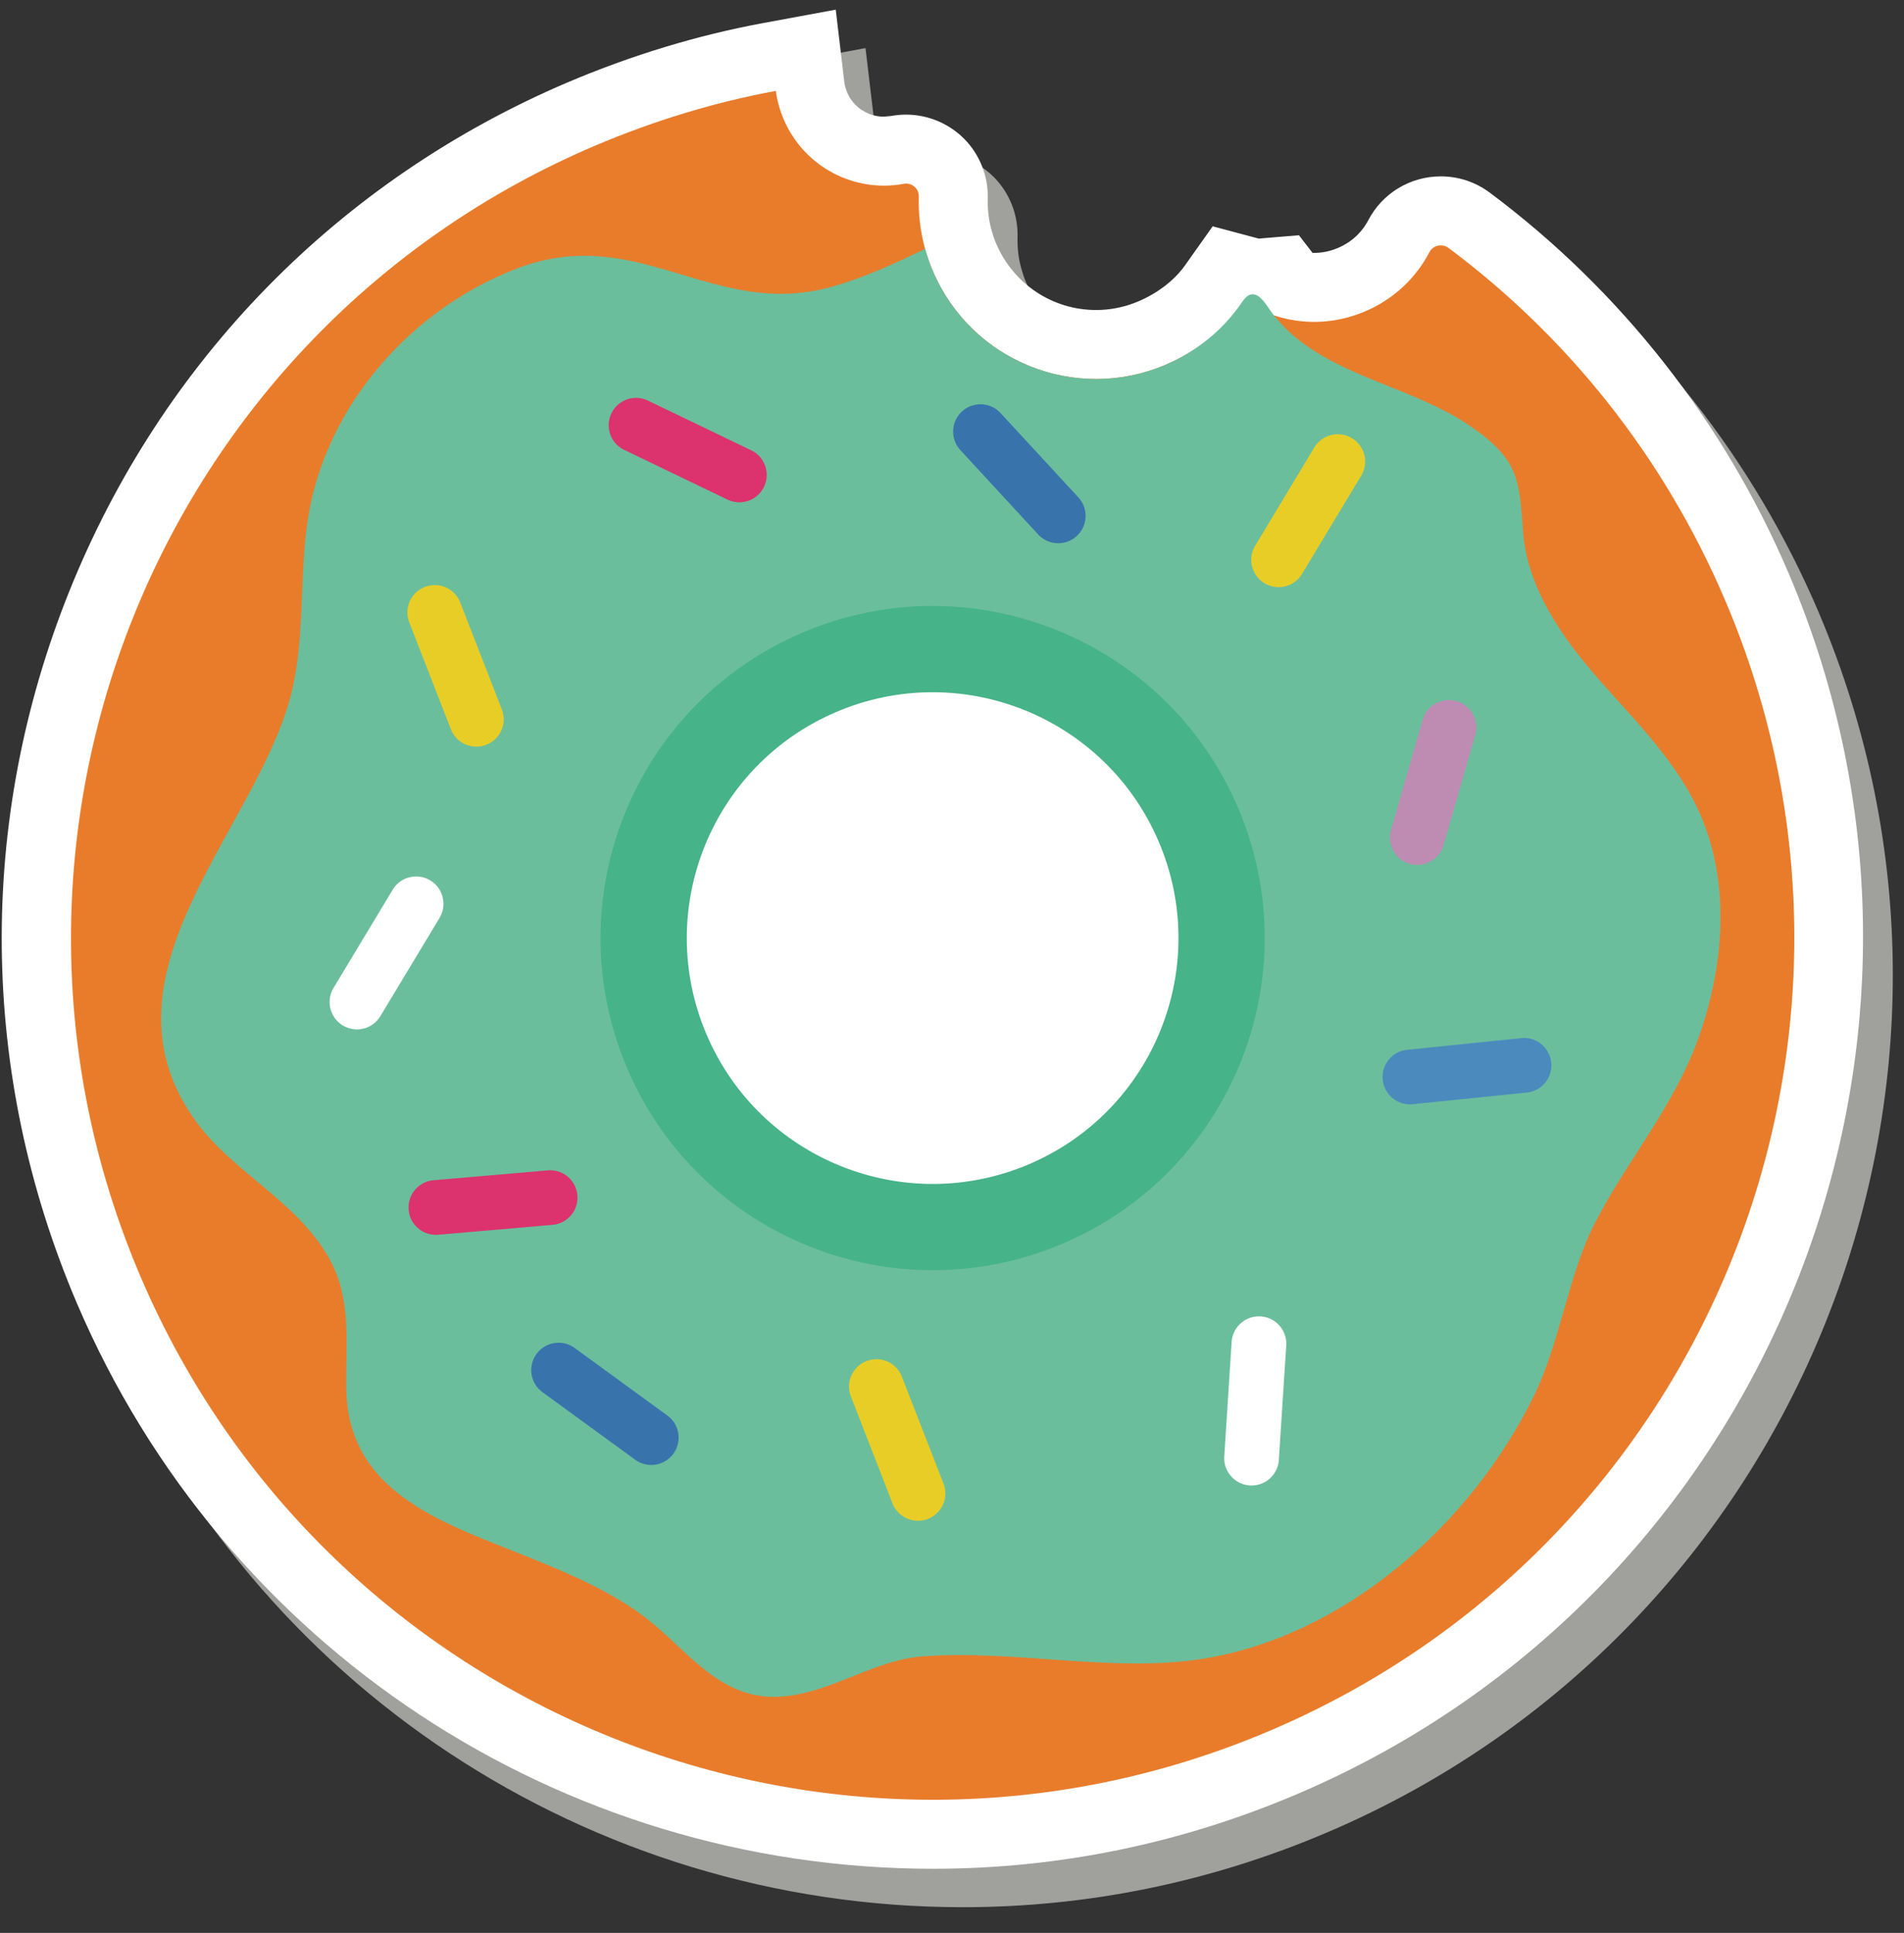 <?xml version="1.0" encoding="UTF-8" standalone="no"?>
<svg width="66px" height="67px" viewBox="0 0 66 67" version="1.1" xmlns="http://www.w3.org/2000/svg" xmlns:xlink="http://www.w3.org/1999/xlink">
    <rect x="0" y="0" width="66" height="67" fill="#333333" stroke="none"/>
    <!-- Generator: Sketch 39.1 (31720) - http://www.bohemiancoding.com/sketch -->
    <title>Slice 1</title>
    <desc>Created with Sketch.</desc>
    <defs></defs>
    <g id="Page-1" stroke="none" stroke-width="1" fill="none" fill-rule="evenodd">
        <path d="M33.372,66.109 L33.372,66.109 C20.427,66.108 8.778,58.413 3.696,46.503 C0.316,38.579 0.223,29.813 3.437,21.82 C6.65,13.826 12.785,7.565 20.709,4.187 C22.933,3.243 25.215,2.551 27.493,2.13 L30.002,1.667 L30.302,4.2 C30.313,4.294 30.348,4.412 30.407,4.553 C30.617,5.043 31.117,5.376 31.67,5.376 L31.671,5.376 L31.918,5.353 C32.091,5.32 32.268,5.305 32.441,5.305 C33.203,5.305 33.943,5.618 34.473,6.162 C35.002,6.706 35.293,7.452 35.272,8.21 C35.261,8.592 35.305,8.962 35.403,9.312 C35.453,9.489 35.507,9.646 35.564,9.775 C36.163,11.182 37.52,12.078 39.028,12.078 C39.533,12.078 40.029,11.976 40.5,11.775 C41.171,11.487 41.744,11.045 42.108,10.533 L43.068,9.177 L44.674,9.605 L44.761,9.594 L46.058,9.486 L46.53,10.097 L46.587,10.098 C46.867,10.098 47.143,10.041 47.41,9.927 C47.995,9.679 48.305,9.267 48.463,8.963 C48.953,8.028 49.915,7.446 50.975,7.446 C51.592,7.446 52.179,7.641 52.672,8.009 C57.213,11.397 60.795,15.957 63.031,21.198 C70.002,37.557 62.366,56.539 46.011,63.514 C41.976,65.235 37.724,66.109 33.372,66.109" id="Fill-247" fill="#A0A19D"></path>
        <path d="M32.339,64.777 C19.394,64.776 7.746,57.081 2.664,45.171 C-0.717,37.247 -0.809,28.481 2.405,20.488 C5.618,12.494 11.753,6.233 19.677,2.855 C21.901,1.911 24.182,1.219 26.461,0.798 L28.97,0.335 L29.27,2.868 C29.281,2.962 29.316,3.08 29.374,3.221 C29.584,3.711 30.086,4.044 30.639,4.044 L30.886,4.021 C31.059,3.988 31.236,3.973 31.409,3.973 C32.17,3.973 32.911,4.286 33.441,4.831 C33.969,5.374 34.26,6.12 34.239,6.878 C34.228,7.26 34.273,7.631 34.371,7.98 C34.421,8.158 34.474,8.314 34.531,8.443 C35.131,9.85 36.487,10.746 37.996,10.746 C38.501,10.746 38.997,10.644 39.468,10.443 C40.139,10.155 40.712,9.713 41.075,9.201 L42.036,7.845 L43.642,8.273 L43.729,8.262 L45.026,8.154 L45.498,8.766 L45.554,8.766 C45.835,8.766 46.111,8.709 46.378,8.595 C46.962,8.347 47.273,7.935 47.431,7.631 C47.921,6.696 48.883,6.114 49.943,6.114 C50.56,6.114 51.146,6.309 51.64,6.677 C56.18,10.065 59.763,14.625 61.999,19.866 C68.97,36.225 61.333,55.207 44.978,62.182 C40.944,63.903 36.691,64.777 32.34,64.777 L32.339,64.777" id="Fill-248" fill="#FFFFFF"></path>
        <path d="M59.799,20.805 C57.653,15.775 54.297,11.642 50.211,8.594 C49.994,8.432 49.676,8.499 49.55,8.739 C49.084,9.631 48.316,10.372 47.316,10.794 C46.272,11.24 45.156,11.264 44.152,10.929 C44.075,10.836 44.002,10.74 43.928,10.645 C43.602,10.672 43.333,10.665 43.026,10.583 C42.401,11.465 41.478,12.182 40.406,12.643 C37.281,13.974 33.67,12.524 32.339,9.399 C32.228,9.144 32.14,8.881 32.068,8.626 C31.9,8.027 31.832,7.414 31.849,6.812 C31.856,6.531 31.601,6.32 31.325,6.372 C29.623,6.689 27.876,5.794 27.166,4.138 C27.031,3.811 26.935,3.485 26.895,3.15 C24.783,3.54 22.678,4.178 20.614,5.055 C5.445,11.519 -1.609,29.063 4.863,44.232 C11.336,59.401 28.872,66.455 44.041,59.982 C59.217,53.51 66.263,35.974 59.799,20.805" id="Fill-249" fill="#E87C2B"></path>
        <path d="M58.882,35.966 C58.029,38.349 56.435,40.175 55.295,42.375 C54.339,44.24 54.108,46.472 53.167,48.393 C51.007,52.817 46.631,56.722 41.665,57.503 C38.548,57.99 35.129,57.169 31.957,57.416 C30.307,57.551 28.92,58.611 27.238,58.795 C25.038,59.042 23.93,57.288 22.423,56.109 C21.244,55.192 19.737,54.546 18.35,53.988 C15.545,52.84 12.093,51.844 12.005,48.209 C11.974,46.894 12.149,45.523 11.71,44.28 C11.288,43.1 10.355,42.175 9.399,41.362 C8.442,40.549 7.422,39.784 6.705,38.748 C3.182,33.686 9,28.641 10.116,23.962 C10.587,21.993 10.363,19.929 10.682,17.928 C11.312,14.03 14.285,10.682 17.952,9.295 C22.113,7.725 24.711,11.057 28.768,9.957 C29.916,9.646 30.992,9.144 32.068,8.626 C32.14,8.881 32.228,9.144 32.339,9.399 C33.67,12.524 37.281,13.974 40.406,12.643 C41.097,12.346 41.735,11.926 42.275,11.401 C42.535,11.148 42.772,10.872 42.982,10.576 C43.113,10.391 43.252,10.139 43.51,10.215 C43.78,10.295 43.986,10.729 44.152,10.929 C44.296,11.105 44.447,11.264 44.606,11.424 C46.344,13.089 48.982,13.408 50.967,14.771 C52.705,15.959 52.657,16.684 52.801,18.502 C52.944,20.223 53.948,21.786 55.024,23.085 C56.364,24.687 57.958,26.138 58.85,28.035 C59.998,30.49 59.791,33.407 58.882,35.966" id="Fill-250" fill="#6BBE9C"></path>
        <path d="M42.916,28.002 C45.41,33.848 42.691,40.61 36.844,43.104 C30.998,45.598 24.236,42.88 21.742,37.033 C19.248,31.186 21.966,24.424 27.813,21.93 C33.66,19.436 40.422,22.155 42.916,28.002" id="Fill-251" fill="#46B388"></path>
        <path d="M40.166,29.174 C42.012,33.503 40,38.508 35.672,40.354 C31.343,42.2 26.338,40.188 24.492,35.86 C22.646,31.532 24.658,26.526 28.986,24.68 C33.314,22.834 38.32,24.846 40.166,29.174" id="Fill-252" fill="#FFFFFF"></path>
        <path d="M16.817,25.831 L16.817,25.831 C16.321,25.999 15.783,25.734 15.614,25.238 L14.172,21.534 C14.003,21.038 14.269,20.5 14.765,20.331 C15.261,20.162 15.799,20.427 15.968,20.923 L17.41,24.627 C17.579,25.123 17.313,25.662 16.817,25.831" id="Fill-253" fill="#E9CD27"></path>
        <path d="M32.127,52.664 L32.127,52.664 C31.631,52.833 31.092,52.568 30.923,52.072 L29.481,48.368 C29.312,47.872 29.578,47.333 30.074,47.165 C30.57,46.996 31.108,47.261 31.277,47.757 L32.719,51.461 C32.888,51.957 32.622,52.496 32.127,52.664" id="Fill-254" fill="#E9CD27"></path>
        <path d="M43.797,20.195 L43.797,20.195 C43.361,19.905 43.241,19.317 43.531,18.88 L45.581,15.475 C45.871,15.039 46.459,14.919 46.896,15.209 C47.333,15.498 47.452,16.087 47.163,16.524 L45.112,19.928 C44.823,20.365 44.234,20.484 43.797,20.195" id="Fill-255" fill="#E9CD27"></path>
        <path d="M11.849,35.524 L11.849,35.524 C11.413,35.234 11.294,34.646 11.583,34.209 L13.634,30.804 C13.923,30.368 14.512,30.248 14.948,30.538 C15.385,30.827 15.504,31.416 15.215,31.853 L13.164,35.257 C12.875,35.694 12.286,35.813 11.849,35.524" id="Fill-256" fill="#FFFFFF"></path>
        <path d="M37.295,18.607 L37.295,18.607 C36.895,18.945 36.296,18.895 35.958,18.495 L33.263,15.573 C32.925,15.173 32.975,14.575 33.376,14.236 C33.776,13.898 34.374,13.949 34.712,14.349 L37.407,17.27 C37.745,17.67 37.695,18.269 37.295,18.607" id="Fill-257" fill="#3973AC"></path>
        <path d="M23.317,50.423 L23.317,50.423 C22.99,50.833 22.393,50.9 21.984,50.574 L18.772,48.233 C18.362,47.906 18.295,47.31 18.621,46.9 C18.948,46.49 19.545,46.423 19.954,46.75 L23.166,49.09 C23.576,49.417 23.643,50.014 23.317,50.423" id="Fill-258" fill="#3973AC"></path>
        <path d="M48.827,29.932 L48.827,29.932 C48.33,29.766 48.062,29.228 48.229,28.731 L49.326,24.911 C49.492,24.415 50.03,24.147 50.526,24.313 C51.023,24.479 51.291,25.017 51.125,25.514 L50.028,29.334 C49.861,29.83 49.324,30.098 48.827,29.932" id="Fill-259" fill="#BE8BB2"></path>
        <path d="M43.282,51.486 L43.282,51.486 C42.761,51.43 42.385,50.962 42.441,50.441 L42.696,46.475 C42.753,45.954 43.221,45.577 43.741,45.634 C44.262,45.69 44.639,46.158 44.583,46.679 L44.327,50.645 C44.271,51.166 43.803,51.542 43.282,51.486" id="Fill-260" fill="#FFFFFF"></path>
        <path d="M47.927,37.387 L47.927,37.387 C47.896,36.864 48.295,36.415 48.818,36.385 L52.772,35.981 C53.295,35.95 53.744,36.35 53.775,36.873 C53.805,37.396 53.406,37.844 52.883,37.875 L48.929,38.279 C48.406,38.309 47.957,37.91 47.927,37.387" id="Fill-261" fill="#4A8ABD"></path>
        <path d="M26.465,16.912 L26.465,16.912 C26.218,17.373 25.643,17.547 25.181,17.3 L21.6,15.576 C21.138,15.329 20.964,14.754 21.212,14.292 C21.459,13.83 22.034,13.656 22.496,13.904 L26.077,15.627 C26.539,15.875 26.712,16.45 26.465,16.912" id="Fill-262" fill="#DC326D"></path>
        <path d="M20.017,41.472 L20.017,41.472 C20.04,41.995 19.634,42.437 19.11,42.46 L15.151,42.803 C14.627,42.825 14.185,42.419 14.162,41.896 C14.14,41.372 14.546,40.93 15.069,40.907 L19.029,40.565 C19.552,40.542 19.995,40.948 20.017,41.472" id="Fill-263" fill="#DC326D"></path>
    </g>
</svg>